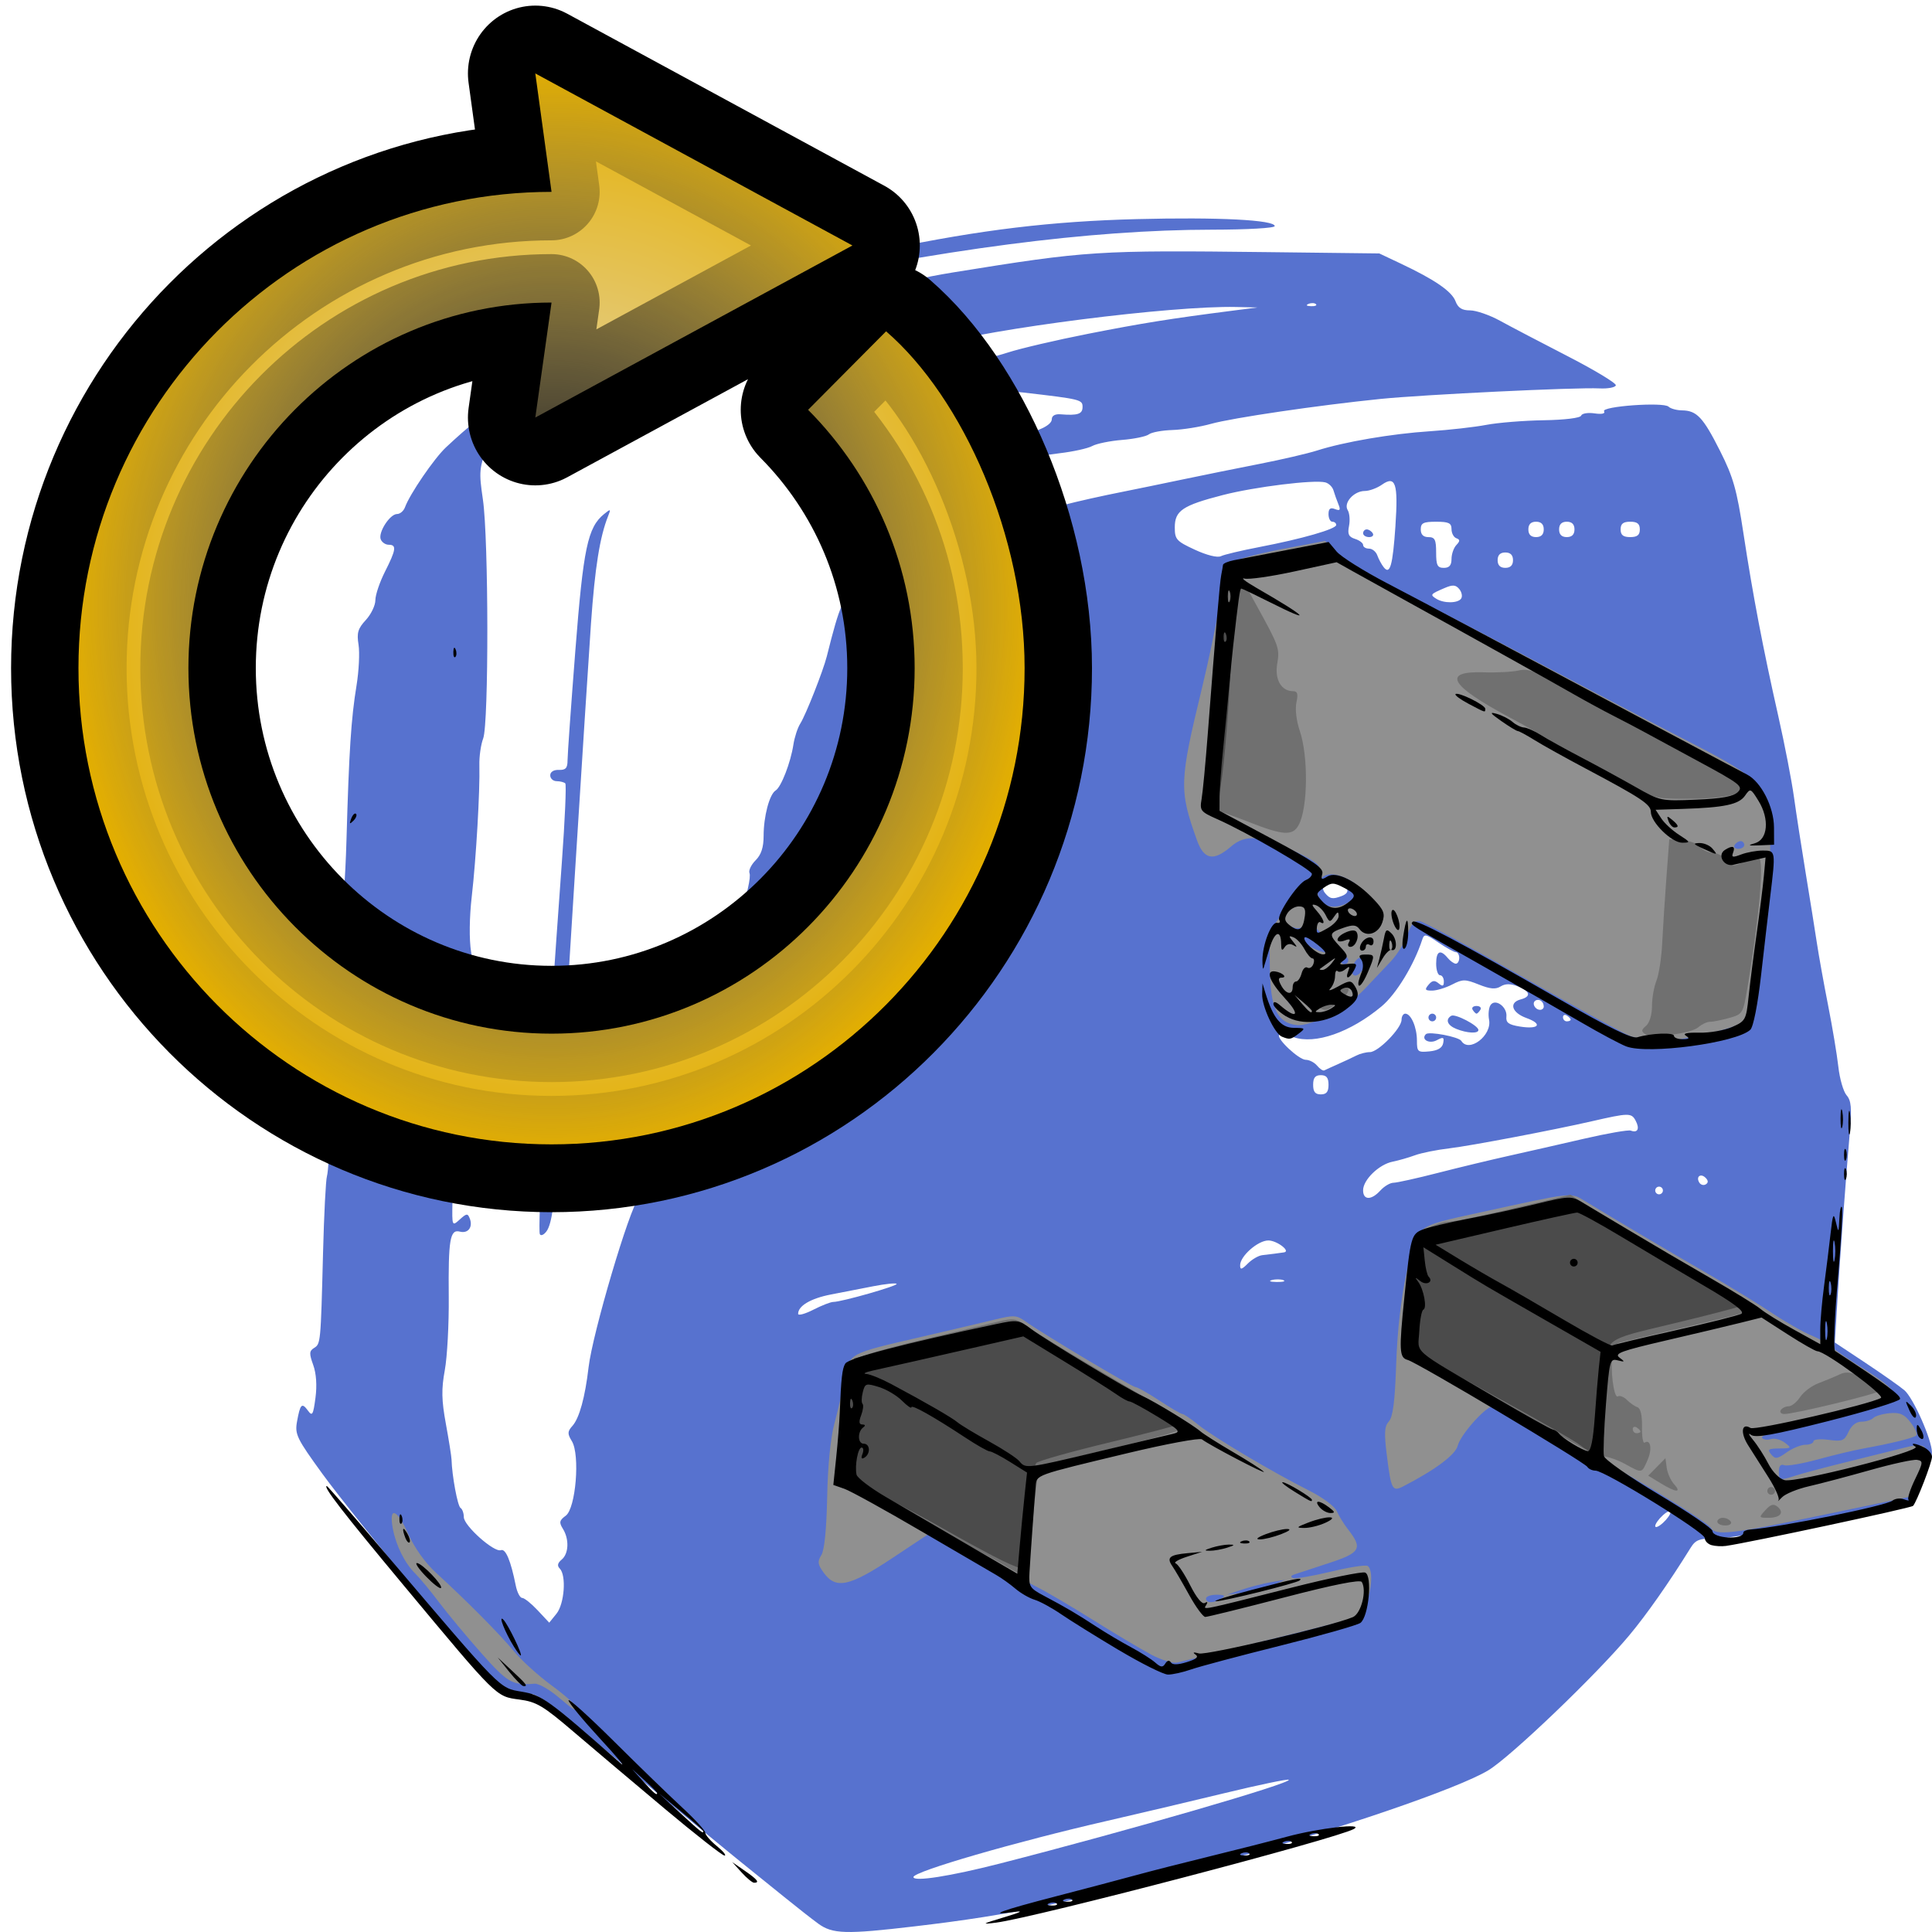 <?xml version="1.0" encoding="UTF-8" standalone="no"?>
<!-- Created with Inkscape (http://www.inkscape.org/) -->

<svg
   xmlns:dc="http://purl.org/dc/elements/1.1/"
   xmlns:cc="http://creativecommons.org/ns#"
   xmlns:rdf="http://www.w3.org/1999/02/22-rdf-syntax-ns#"
   xmlns:svg="http://www.w3.org/2000/svg"
   xmlns="http://www.w3.org/2000/svg"
   xmlns:xlink="http://www.w3.org/1999/xlink"
   xmlns:sodipodi="http://sodipodi.sourceforge.net/DTD/sodipodi-0.dtd"
   xmlns:inkscape="http://www.inkscape.org/namespaces/inkscape"
   version="1.0"
   width="100"
   height="100"
   id="svg2"
   inkscape:version="0.91 r13725"
   sodipodi:docname="aten_reloadplugins.svg">
  <sodipodi:namedview
     pagecolor="#ffffff"
     bordercolor="#666666"
     borderopacity="1"
     objecttolerance="10"
     gridtolerance="10"
     guidetolerance="10"
     inkscape:pageopacity="0"
     inkscape:pageshadow="2"
     inkscape:window-width="1600"
     inkscape:window-height="836"
     id="namedview15"
     showgrid="false"
     inkscape:zoom="2.36"
     inkscape:cx="-58.178015"
     inkscape:cy="42.604172"
     inkscape:window-x="0"
     inkscape:window-y="27"
     inkscape:window-maximized="1"
     inkscape:current-layer="svg2" />
  <defs
     id="defs4">
    <linearGradient
       id="linearGradient3197">
      <stop
         id="stop3199"
         style="stop-color:#e4e1e1;stop-opacity:1"
         offset="0" />
      <stop
         id="stop3201"
         style="stop-color:#e4af00;stop-opacity:1"
         offset="1" />
    </linearGradient>
    <linearGradient
       id="linearGradient3189">
      <stop
         id="stop3191"
         style="stop-color:#000000;stop-opacity:1"
         offset="0" />
      <stop
         id="stop3193"
         style="stop-color:#000000;stop-opacity:0"
         offset="1" />
    </linearGradient>
    <radialGradient
       cx="50.059"
       cy="48.854"
       r="42.138"
       fx="50.059"
       fy="48.854"
       id="radialGradient3195"
       xlink:href="#linearGradient3189"
       gradientUnits="userSpaceOnUse"
       gradientTransform="matrix(1.003,0,0,1.124,-0.823,-4.938)" />
    <radialGradient
       cx="50.059"
       cy="48.854"
       r="42.138"
       fx="50.059"
       fy="48.854"
       id="radialGradient3203"
       xlink:href="#linearGradient3197"
       gradientUnits="userSpaceOnUse"
       gradientTransform="matrix(1.003,0,0,1.124,-0.823,-4.938)" />
  </defs>
  <g
     id="g4727"
     transform="translate(-0.003,2.3936499e-6)">
    <path
       style="fill:#5772cf;fill-opacity:1"
       d="m 42.353,99.566 c -0.336,-0.246 -1.088,-0.835 -1.671,-1.308 -0.582,-0.473 -1.582,-1.279 -2.22,-1.79 -1.245,-0.997 -7.617,-6.282 -9.455,-7.843 -0.612,-0.52 -1.294,-0.945 -1.515,-0.946 -1.414,-0.004 -1.707,-0.261 -5.586,-4.896 -2.072,-2.476 -4.418,-5.398 -5.213,-6.494 -1.332,-1.836 -1.436,-2.049 -1.316,-2.711 0.165,-0.913 0.249,-0.997 0.564,-0.566 0.225,0.308 0.273,0.227 0.39,-0.659 0.085,-0.642 0.043,-1.262 -0.117,-1.704 -0.212,-0.587 -0.206,-0.723 0.041,-0.876 0.345,-0.213 0.348,-0.242 0.468,-4.916 0.051,-1.994 0.143,-3.785 0.203,-3.979 0.06,-0.194 0.154,-1.499 0.209,-2.901 0.055,-1.402 0.154,-2.636 0.22,-2.743 0.066,-0.107 0.112,-1.188 0.103,-2.403 -0.01,-1.316 0.069,-2.314 0.197,-2.468 0.215,-0.259 0.144,-1.856 -0.101,-2.252 -0.072,-0.116 -0.038,-0.382 0.074,-0.591 0.112,-0.209 0.251,-2.024 0.308,-4.033 0.132,-4.634 0.241,-6.297 0.52,-8.002 0.123,-0.751 0.17,-1.701 0.105,-2.112 -0.099,-0.617 -0.033,-0.839 0.376,-1.281 0.272,-0.294 0.495,-0.757 0.495,-1.028 0,-0.272 0.224,-0.935 0.497,-1.475 0.577,-1.139 0.612,-1.393 0.193,-1.393 -0.168,0 -0.353,-0.127 -0.413,-0.282 -0.138,-0.36 0.475,-1.309 0.846,-1.309 0.155,0 0.339,-0.157 0.409,-0.348 0.251,-0.688 1.514,-2.535 2.124,-3.104 2.484,-2.322 3.007,-2.358 2.177,-0.152 -0.465,1.235 -0.48,1.4 -0.267,2.857 0.298,2.035 0.308,11.593 0.014,12.364 -0.121,0.317 -0.21,0.943 -0.197,1.393 0.036,1.298 -0.169,4.834 -0.394,6.785 -0.124,1.081 -0.138,2.218 -0.035,2.869 0.124,0.783 0.098,1.253 -0.095,1.714 -0.151,0.362 -0.313,1.782 -0.375,3.298 -0.06,1.464 -0.162,3.261 -0.226,3.992 -0.106,1.202 -0.077,1.354 0.3,1.59 0.229,0.143 0.417,0.432 0.417,0.641 0,0.362 -0.019,0.364 -0.38,0.037 -0.361,-0.326 -0.385,-0.325 -0.48,0.019 -0.055,0.199 -0.111,0.939 -0.125,1.643 -0.025,1.272 -0.022,1.278 0.376,0.918 0.357,-0.323 0.414,-0.328 0.522,-0.047 0.17,0.444 -0.091,0.785 -0.517,0.674 -0.509,-0.133 -0.6,0.407 -0.573,3.388 0.013,1.397 -0.079,3.098 -0.204,3.781 -0.181,0.988 -0.17,1.555 0.056,2.785 0.156,0.85 0.287,1.679 0.292,1.843 0.024,0.843 0.315,2.412 0.465,2.504 0.094,0.058 0.171,0.272 0.171,0.476 0,0.444 1.572,1.844 1.92,1.711 0.244,-0.094 0.51,0.539 0.767,1.824 0.071,0.356 0.221,0.647 0.332,0.647 0.112,0 0.472,0.289 0.802,0.641 l 0.599,0.641 0.376,-0.464 c 0.412,-0.509 0.519,-1.988 0.169,-2.338 -0.144,-0.144 -0.113,-0.285 0.099,-0.462 0.369,-0.306 0.398,-1.059 0.063,-1.596 -0.205,-0.329 -0.182,-0.435 0.149,-0.677 0.519,-0.379 0.747,-3.148 0.317,-3.856 -0.237,-0.39 -0.233,-0.5 0.031,-0.796 0.355,-0.398 0.653,-1.479 0.833,-3.029 0.204,-1.758 2.118,-8.227 2.589,-8.749 0.15,-0.167 0.334,-0.55 0.41,-0.852 0.075,-0.302 0.209,-0.593 0.296,-0.647 0.087,-0.054 0.274,-0.747 0.415,-1.54 0.166,-0.935 0.487,-1.826 0.913,-2.536 0.361,-0.602 0.657,-1.247 0.658,-1.433 1.99e-4,-0.186 0.083,-0.544 0.183,-0.796 0.402,-1.004 0.474,-1.266 0.435,-1.583 -0.022,-0.182 0.054,-0.388 0.168,-0.459 0.115,-0.071 0.209,-0.414 0.209,-0.764 3.98e-4,-0.349 0.301,-1.232 0.669,-1.961 0.368,-0.73 0.736,-1.535 0.819,-1.79 0.446,-1.374 0.648,-2.258 0.564,-2.476 -0.052,-0.135 0.092,-0.431 0.319,-0.658 0.289,-0.289 0.413,-0.668 0.413,-1.26 0,-1.013 0.302,-2.154 0.622,-2.352 0.287,-0.177 0.777,-1.443 0.919,-2.371 0.058,-0.383 0.219,-0.875 0.358,-1.094 0.287,-0.453 1.185,-2.733 1.373,-3.482 0.684,-2.733 0.85,-3.093 1.68,-3.642 0.968,-0.641 2.73,-1.53 3.032,-1.53 0.131,0 0.898,-0.313 1.705,-0.696 0.807,-0.383 1.575,-0.7 1.708,-0.705 0.133,-0.005 0.868,-0.236 1.634,-0.514 1.314,-0.477 3.186,-0.956 5.67,-1.45 0.602,-0.12 1.945,-0.396 2.984,-0.614 1.039,-0.218 2.83,-0.58 3.979,-0.805 1.149,-0.225 2.492,-0.537 2.984,-0.694 1.409,-0.449 3.858,-0.867 5.84,-0.997 1.001,-0.066 2.311,-0.214 2.913,-0.329 0.602,-0.115 1.938,-0.223 2.969,-0.24 1.098,-0.018 1.904,-0.117 1.944,-0.239 0.038,-0.114 0.348,-0.167 0.689,-0.117 0.381,0.056 0.573,0.015 0.498,-0.107 -0.16,-0.259 3.081,-0.492 3.338,-0.24 0.104,0.102 0.417,0.188 0.696,0.192 0.765,0.009 1.092,0.358 1.971,2.101 0.682,1.352 0.865,1.997 1.21,4.268 0.489,3.211 1.012,5.953 1.807,9.471 0.325,1.44 0.689,3.32 0.808,4.178 0.119,0.858 0.393,2.634 0.609,3.947 0.216,1.313 0.474,2.924 0.573,3.581 0.099,0.656 0.361,2.118 0.584,3.247 0.223,1.129 0.462,2.562 0.531,3.183 0.069,0.621 0.261,1.285 0.427,1.475 0.24,0.276 0.274,0.656 0.168,1.89 -0.21,2.433 -0.496,6.318 -0.642,8.712 l -0.134,2.195 1.57,1.042 c 0.863,0.573 1.776,1.215 2.029,1.427 C 99.033,72.348 100,74.524 100,75.179 c 0,0.638 -0.946,2.512 -1.323,2.621 -1.658,0.48 -8.765,1.812 -9.693,1.817 -1.028,0.005 -1.206,0.066 -1.478,0.503 -1.125,1.812 -2.272,3.447 -3.182,4.536 -1.712,2.048 -6.12,6.268 -7.284,6.974 -1.556,0.943 -7.803,3.08 -13.743,4.701 -7.908,2.158 -10.792,2.769 -15.937,3.375 -3.578,0.422 -4.265,0.402 -5.007,-0.14 z m 9.406,-3.11 c 6.63,-1.699 15.124,-4.163 14.95,-4.336 -0.049,-0.049 -1.554,0.264 -3.342,0.697 -1.789,0.433 -4.506,1.074 -6.038,1.426 -4.741,1.087 -10.046,2.625 -10.046,2.913 0,0.256 1.912,-0.043 4.476,-0.7 z M 86.472,78.268 c 0,-0.109 -0.179,-0.037 -0.398,0.161 -0.219,0.198 -0.398,0.45 -0.398,0.559 0,0.109 0.179,0.037 0.398,-0.161 0.219,-0.198 0.398,-0.45 0.398,-0.559 z M 43.133,67.388 c 0.431,0 3.375,-0.841 3.279,-0.937 -0.051,-0.051 -0.592,0.005 -1.203,0.124 -0.61,0.119 -1.602,0.312 -2.204,0.429 -1.041,0.203 -1.691,0.587 -1.691,0.999 0,0.104 0.355,0.008 0.788,-0.213 0.433,-0.221 0.897,-0.402 1.031,-0.402 z m 23.301,-1.125 c -0.135,-0.054 -0.403,-0.058 -0.597,-0.007 -0.194,0.05 -0.083,0.095 0.245,0.099 0.328,0.004 0.487,-0.037 0.352,-0.092 z M 65.336,64.967 c 0.191,-0.019 0.482,-0.054 0.647,-0.078 0.164,-0.024 0.377,-0.054 0.472,-0.065 0.386,-0.047 -0.356,-0.618 -0.804,-0.618 -0.538,0 -1.459,0.81 -1.459,1.284 0,0.247 0.078,0.229 0.398,-0.09 0.219,-0.219 0.555,-0.413 0.746,-0.432 z m 6.117,-3.348 c 0.198,-0.219 0.503,-0.399 0.677,-0.4 0.175,-9.95e-4 1.213,-0.231 2.307,-0.512 1.094,-0.281 2.75,-0.679 3.68,-0.886 0.93,-0.207 2.676,-0.604 3.879,-0.882 1.204,-0.278 2.291,-0.467 2.417,-0.419 0.36,0.137 0.472,-0.1 0.247,-0.521 -0.216,-0.403 -0.356,-0.4 -2.267,0.038 -1.994,0.457 -6.28,1.272 -7.361,1.399 -0.656,0.077 -1.462,0.239 -1.79,0.36 -0.328,0.121 -0.851,0.271 -1.161,0.333 -0.702,0.141 -1.525,0.939 -1.525,1.481 0,0.518 0.43,0.523 0.895,0.009 z m 14.622,0 c 0,-0.109 -0.09,-0.199 -0.199,-0.199 -0.109,0 -0.199,0.09 -0.199,0.199 0,0.109 0.09,0.199 0.199,0.199 0.109,0 0.199,-0.09 0.199,-0.199 z m 2.209,-0.656 c -0.255,-0.255 -0.514,-0.058 -0.325,0.248 0.073,0.118 0.224,0.159 0.336,0.09 0.136,-0.084 0.132,-0.195 -0.01,-0.338 z M 68.767,56.148 c 0,-0.365 -0.106,-0.497 -0.398,-0.497 -0.292,0 -0.398,0.133 -0.398,0.497 0,0.365 0.106,0.497 0.398,0.497 0.292,0 0.398,-0.133 0.398,-0.497 z M 69.265,55.076 c 0.328,-0.145 0.752,-0.344 0.942,-0.441 0.19,-0.098 0.506,-0.178 0.702,-0.178 0.432,0 1.638,-1.233 1.638,-1.674 0,-0.174 0.086,-0.316 0.192,-0.316 0.298,0 0.604,0.705 0.604,1.392 0,0.582 0.042,0.618 0.645,0.56 0.437,-0.042 0.667,-0.18 0.714,-0.427 0.059,-0.31 0.008,-0.332 -0.334,-0.149 -0.387,0.207 -0.833,-0.043 -0.561,-0.315 0.157,-0.157 1.704,0.137 1.834,0.349 0.392,0.635 1.592,-0.277 1.436,-1.092 -0.052,-0.27 -0.02,-0.609 0.069,-0.753 0.237,-0.379 0.883,0.079 0.828,0.587 -0.034,0.312 0.11,0.419 0.692,0.514 0.987,0.16 1.213,-0.127 0.346,-0.44 -0.763,-0.276 -0.925,-0.8 -0.298,-0.964 0.558,-0.146 0.495,-0.428 -0.149,-0.675 -0.386,-0.147 -0.649,-0.146 -0.892,0.005 -0.256,0.159 -0.546,0.133 -1.126,-0.099 -0.71,-0.284 -0.836,-0.284 -1.386,3.98e-4 -0.333,0.172 -0.799,0.313 -1.037,0.313 -0.363,0 -0.392,-0.048 -0.182,-0.301 0.19,-0.229 0.315,-0.247 0.522,-0.075 0.211,0.175 0.272,0.153 0.272,-0.097 0,-0.178 -0.09,-0.323 -0.199,-0.323 -0.109,0 -0.199,-0.269 -0.199,-0.597 0,-0.654 0.213,-0.761 0.597,-0.298 0.136,0.164 0.326,0.298 0.422,0.298 0.096,0 0.175,-0.134 0.175,-0.298 0,-0.164 -0.077,-0.298 -0.171,-0.298 -0.094,0 -0.5,-0.223 -0.902,-0.496 -0.663,-0.45 -0.741,-0.464 -0.843,-0.149 -0.422,1.302 -1.347,2.819 -2.104,3.451 -1.615,1.347 -3.437,1.983 -4.559,1.592 -0.35,-0.122 -0.682,-0.176 -0.738,-0.119 -0.173,0.173 1.016,1.292 1.373,1.292 0.185,0 0.45,0.137 0.589,0.305 0.139,0.168 0.307,0.277 0.372,0.242 0.066,-0.035 0.388,-0.181 0.716,-0.326 z m 6.117,-1.819 c -0.464,-0.186 -0.581,-0.485 -0.266,-0.679 0.203,-0.126 1.407,0.503 1.409,0.735 0.002,0.197 -0.584,0.169 -1.143,-0.056 z m -1.442,-0.591 c 0,-0.109 0.09,-0.199 0.199,-0.199 0.109,0 0.199,0.09 0.199,0.199 0,0.109 -0.09,0.199 -0.199,0.199 -0.109,0 -0.199,-0.09 -0.199,-0.199 z m 2.288,-0.398 c -0.068,-0.109 0.022,-0.199 0.199,-0.199 0.177,0 0.267,0.09 0.199,0.199 -0.068,0.109 -0.157,0.199 -0.199,0.199 -0.042,0 -0.131,-0.09 -0.199,-0.199 z m 5.073,0.509 c 0,-0.048 -0.09,-0.143 -0.199,-0.211 -0.109,-0.068 -0.199,-0.028 -0.199,0.088 0,0.116 0.09,0.211 0.199,0.211 0.109,0 0.199,-0.039 0.199,-0.088 z m -37.042,-0.549 c 0.405,-0.405 0.265,-0.533 -0.337,-0.305 -0.475,0.179 -0.636,0.157 -0.922,-0.13 -0.44,-0.44 -0.892,-0.107 -0.499,0.367 0.302,0.364 1.419,0.407 1.758,0.068 z m 35.649,-0.126 c 0,-0.259 -0.236,-0.431 -0.429,-0.312 -0.206,0.127 -0.028,0.478 0.242,0.478 0.103,0 0.187,-0.075 0.187,-0.166 z M 47.94,50.71 c 0.185,-0.42 0.337,-0.953 0.337,-1.186 0,-0.232 0.233,-0.639 0.518,-0.903 0.35,-0.325 0.444,-0.527 0.289,-0.622 -0.347,-0.215 -0.807,0.034 -0.807,0.437 0,0.307 -0.39,1.481 -0.892,2.689 -0.297,0.713 0.232,0.318 0.556,-0.415 z m -3.334,-0.51 c 0.203,-1.081 0.063,-1.405 -0.635,-1.473 -0.482,-0.047 -0.718,0.062 -1.048,0.482 -0.585,0.744 -0.216,1.128 0.467,0.486 0.504,-0.474 1.107,-0.447 1.107,0.049 0,0.15 -0.229,0.377 -0.509,0.504 -0.555,0.253 -0.488,0.628 0.113,0.628 0.271,0 0.413,-0.19 0.504,-0.676 z m -3.29,0.075 c 0.414,-0.773 -0.301,-1.115 -0.768,-0.367 -0.221,0.354 -0.221,0.453 0.002,0.594 0.4,0.253 0.53,0.215 0.767,-0.227 z m 10.342,-2.582 c 0,-0.109 -0.039,-0.199 -0.088,-0.199 -0.048,0 -0.143,0.09 -0.211,0.199 -0.068,0.109 -0.028,0.199 0.088,0.199 0.116,0 0.211,-0.09 0.211,-0.199 z m 17.788,-1.314 c 0.43,-0.165 0.395,-0.419 -0.096,-0.682 -0.541,-0.29 -1.112,0.108 -0.761,0.531 0.251,0.303 0.396,0.328 0.857,0.151 z M 54.444,37.25 55.14,36.981 54.419,36.966 c -0.415,-0.009 -0.827,0.112 -0.969,0.283 -0.316,0.381 0.006,0.381 0.995,0 z m 1.94,-3.2 c -0.19,-0.19 -0.57,0.117 -0.428,0.346 0.084,0.136 0.195,0.132 0.338,-0.01 0.117,-0.117 0.158,-0.268 0.09,-0.336 z m 19.252,-3.076 c 0.071,-0.114 0.024,-0.333 -0.103,-0.486 -0.184,-0.222 -0.34,-0.232 -0.763,-0.05 -0.736,0.316 -0.758,0.344 -0.427,0.553 0.394,0.249 1.134,0.24 1.293,-0.016 z M 72.231,27.203 c 0.148,-2.183 0.006,-2.611 -0.701,-2.115 -0.255,0.179 -0.654,0.325 -0.886,0.325 -0.564,0 -1.115,0.617 -0.885,0.99 0.097,0.156 0.128,0.526 0.069,0.821 -0.085,0.423 -0.019,0.564 0.311,0.669 0.23,0.073 0.419,0.216 0.419,0.318 0,0.102 0.137,0.186 0.305,0.186 0.168,0 0.36,0.157 0.429,0.348 0.068,0.191 0.215,0.466 0.327,0.609 0.331,0.426 0.471,-0.067 0.613,-2.151 z m -1.673,0.398 c 0,-0.109 0.084,-0.199 0.187,-0.199 0.103,0 0.243,0.09 0.31,0.199 0.068,0.109 -0.017,0.199 -0.187,0.199 -0.171,0 -0.31,-0.09 -0.31,-0.199 z m 4.575,1.333 c 0,-0.252 0.112,-0.576 0.249,-0.721 0.199,-0.211 0.199,-0.282 0,-0.355 -0.137,-0.05 -0.249,-0.263 -0.249,-0.472 0,-0.312 -0.144,-0.381 -0.796,-0.381 -0.663,0 -0.796,0.066 -0.796,0.398 0,0.265 0.133,0.398 0.398,0.398 0.332,0 0.398,0.133 0.398,0.796 0,0.663 0.066,0.796 0.398,0.796 0.283,0 0.398,-0.133 0.398,-0.458 z m 3.183,0.06 c 0,-0.265 -0.133,-0.398 -0.398,-0.398 -0.265,0 -0.398,0.133 -0.398,0.398 0,0.265 0.133,0.398 0.398,0.398 0.265,0 0.398,-0.133 0.398,-0.398 z M 65.186,28.315 c 2.2,-0.421 3.979,-0.933 3.979,-1.143 0,-0.092 -0.09,-0.167 -0.199,-0.167 -0.109,0 -0.199,-0.176 -0.199,-0.392 0,-0.284 0.091,-0.357 0.333,-0.264 0.267,0.102 0.302,0.052 0.176,-0.255 -0.086,-0.21 -0.199,-0.531 -0.252,-0.712 -0.052,-0.181 -0.244,-0.368 -0.425,-0.414 -0.581,-0.149 -3.658,0.232 -5.302,0.656 -2.086,0.538 -2.487,0.808 -2.487,1.671 0,0.625 0.083,0.717 1.044,1.161 0.617,0.285 1.166,0.421 1.343,0.333 0.164,-0.082 1.059,-0.295 1.989,-0.473 z m 14.721,-0.913 c 0,-0.265 -0.133,-0.398 -0.398,-0.398 -0.265,0 -0.398,0.133 -0.398,0.398 0,0.265 0.133,0.398 0.398,0.398 0.265,0 0.398,-0.133 0.398,-0.398 z m 1.591,0 c 0,-0.265 -0.133,-0.398 -0.398,-0.398 -0.265,0 -0.398,0.133 -0.398,0.398 0,0.265 0.133,0.398 0.398,0.398 0.265,0 0.398,-0.133 0.398,-0.398 z m 3.382,0 c 0,-0.292 -0.133,-0.398 -0.497,-0.398 -0.365,0 -0.497,0.106 -0.497,0.398 0,0.292 0.133,0.398 0.497,0.398 0.365,0 0.497,-0.106 0.497,-0.398 z M 27.948,63.887 c -0.137,-0.25 0.333,-8.222 1.137,-19.263 0.159,-2.18 0.239,-4.014 0.177,-4.076 -0.061,-0.061 -0.262,-0.112 -0.445,-0.114 -0.184,-0.001 -0.334,-0.137 -0.334,-0.301 0,-0.182 0.175,-0.292 0.448,-0.283 0.352,0.012 0.448,-0.093 0.448,-0.497 1.99e-4,-0.282 0.182,-2.833 0.403,-5.669 0.416,-5.332 0.639,-6.388 1.491,-7.079 0.339,-0.275 0.355,-0.267 0.209,0.099 -0.432,1.079 -0.686,2.669 -0.89,5.57 -0.216,3.081 -1.49,23.321 -1.71,27.155 -0.16,2.797 -0.315,3.923 -0.589,4.299 -0.135,0.185 -0.291,0.256 -0.345,0.157 z m -4.14,-2.256 c 0,-0.103 0.09,-0.243 0.199,-0.31 0.109,-0.068 0.199,0.017 0.199,0.187 0,0.171 -0.09,0.31 -0.199,0.31 -0.109,0 -0.199,-0.084 -0.199,-0.187 z M 45.352,25.31 c 0.306,-0.174 1.067,-0.481 1.691,-0.682 0.624,-0.201 2.03,-0.72 3.124,-1.154 1.094,-0.434 2.258,-0.849 2.586,-0.923 1.055,-0.237 1.691,-0.559 1.691,-0.855 0,-0.177 0.173,-0.275 0.448,-0.252 0.892,0.072 1.144,-0.011 1.144,-0.378 0,-0.382 -0.093,-0.405 -3.083,-0.751 -0.547,-0.063 -1.369,-0.105 -1.827,-0.093 -0.766,0.02 -0.837,-0.021 -0.895,-0.524 -0.068,-0.59 -0.759,-0.923 -0.759,-0.365 0,0.172 -0.09,0.313 -0.199,0.313 -0.109,0 -0.199,-0.174 -0.199,-0.386 0,-0.311 0.183,-0.409 0.945,-0.504 0.52,-0.065 1.482,-0.293 2.139,-0.506 0.656,-0.213 2.536,-0.652 4.178,-0.975 2.785,-0.548 4.238,-0.781 7.46,-1.194 l 1.293,-0.166 -1.104,-0.025 c -3.343,-0.074 -12.671,1.112 -15.727,2 -0.527,0.153 -0.836,0.145 -1.165,-0.031 -0.324,-0.173 -0.508,-0.18 -0.665,-0.022 -0.296,0.296 -0.726,0.271 -1.402,-0.081 -0.65,-0.339 -0.924,-0.245 -0.924,0.317 0,0.485 -0.572,0.737 -0.818,0.359 -0.099,-0.153 -0.134,-0.501 -0.077,-0.775 l 0.104,-0.497 -0.458,0.547 c -0.457,0.546 -0.94,0.725 -0.94,0.348 0,-0.261 -0.919,-0.254 -1.792,0.015 -0.382,0.118 -1.222,0.204 -1.865,0.192 -0.966,-0.018 -1.22,0.049 -1.454,0.383 -0.209,0.299 -0.502,0.404 -1.118,0.402 -0.757,-0.003 -1.557,-0.27 -1.326,-0.443 0.595,-0.444 2.28,-0.933 2.58,-0.748 0.145,0.09 0.534,-0.011 0.917,-0.237 0.366,-0.216 1.182,-0.557 1.814,-0.758 1.328,-0.422 3.424,-1.2 4.431,-1.644 0.383,-0.169 1.144,-0.368 1.691,-0.441 0.547,-0.074 1.263,-0.207 1.591,-0.296 0.328,-0.089 1.223,-0.262 1.989,-0.386 6.927,-1.118 7.399,-1.148 16.284,-1.044 l 5.74,0.068 1.123,0.531 c 1.757,0.831 2.629,1.431 2.823,1.944 0.131,0.346 0.333,0.472 0.752,0.472 0.315,0 1.011,0.241 1.547,0.535 0.536,0.294 2.116,1.122 3.512,1.84 1.396,0.718 2.515,1.395 2.487,1.504 -0.028,0.109 -0.409,0.181 -0.847,0.159 -1.219,-0.061 -9.1,0.319 -11.339,0.546 -3.225,0.327 -7.681,0.983 -8.775,1.291 -0.559,0.157 -1.454,0.3 -1.989,0.317 -0.535,0.017 -1.085,0.118 -1.221,0.226 -0.136,0.107 -0.76,0.237 -1.387,0.287 -0.626,0.051 -1.32,0.193 -1.542,0.315 -0.222,0.123 -0.986,0.292 -1.697,0.375 -0.711,0.083 -1.964,0.292 -2.785,0.465 -0.821,0.172 -1.975,0.402 -2.565,0.511 -0.59,0.109 -1.575,0.381 -2.188,0.606 -0.613,0.224 -1.429,0.448 -1.812,0.497 l -0.696,0.09 0.556,-0.317 z m -3.043,-7.854 c 0,-0.109 -0.039,-0.199 -0.088,-0.199 -0.048,0 -0.143,0.09 -0.211,0.199 -0.068,0.109 -0.028,0.199 0.088,0.199 0.116,0 0.211,-0.09 0.211,-0.199 z m 25.808,-1.712 c -0.066,-0.066 -0.238,-0.073 -0.381,-0.016 -0.159,0.064 -0.112,0.111 0.12,0.12 0.21,0.009 0.327,-0.038 0.261,-0.104 z M 37.387,15.149 c 0.213,-0.213 5.757,-1.67 8.602,-2.261 4.793,-0.996 8.437,-1.434 12.853,-1.547 4.213,-0.107 7.14,0.041 7.14,0.362 0,0.102 -1.414,0.183 -3.233,0.185 -6.338,0.006 -13.96,1.001 -23.524,3.071 -1.494,0.323 -2.026,0.378 -1.838,0.19 z"
       id="path4155"
       inkscape:connector-curvature="0" />
    <g
       transform="matrix(0.199,0,0,0.199,-11.233,-20.67)"
       id="g4164">
      <path
         inkscape:connector-curvature="0"
         id="path4153"
         d="m 201.487,545.123 c -2.286,-1.917 -4.986,-3.412 -6,-3.322 -5.72,0.507 -7.032,-0.251 -13.895,-8.02 -3.822,-4.326 -8.749,-10.254 -10.949,-13.173 -2.2,-2.919 -4.948,-6.242 -6.107,-7.384 -2.773,-2.734 -5.062,-7.293 -5.898,-11.747 -1.11,-5.919 1.051,-5.23 3.966,1.265 1.683,3.75 4.459,7.644 7.293,10.23 7.828,7.142 16.608,15.992 20.252,20.413 1.921,2.331 6.305,6.304 9.743,8.83 3.438,2.526 6.25,5.006 6.25,5.512 0,1.292 -0.031,1.275 -4.656,-2.604 z m 154.345,-10.918 c -2.646,-1.411 -9.396,-5.434 -15,-8.939 -5.604,-3.505 -11.989,-7.269 -14.189,-8.365 -2.2,-1.096 -7.598,-4.081 -11.995,-6.634 -4.397,-2.553 -9.826,-5.341 -12.064,-6.196 l -4.07,-1.554 -9.888,6.565 c -11.225,7.453 -14.734,8.217 -17.887,3.893 -1.597,-2.19 -1.701,-2.933 -0.646,-4.622 0.802,-1.284 1.35,-6.753 1.516,-15.109 0.161,-8.157 0.87,-15.36 1.88,-19.097 0.892,-3.3 2.101,-8.542 2.687,-11.649 1.271,-6.736 0.802,-6.48 19.966,-10.918 7.425,-1.72 15.975,-3.734 19,-4.477 4.992,-1.226 5.731,-1.185 8,0.439 4.536,3.247 27.756,17.106 28.66,17.106 0.487,0 3.277,1.575 6.2,3.5 2.923,1.925 5.623,3.5 5.999,3.5 0.377,0 2.25,1.272 4.163,2.827 3.927,3.192 19.305,12.322 28.765,17.079 3.541,1.78 6.704,4.13 7.241,5.378 0.525,1.219 1.832,3.342 2.906,4.717 3.889,4.981 3.269,6.082 -4.934,8.765 -4.125,1.349 -8.175,2.681 -9,2.96 -0.958,0.324 -1.083,0.665 -0.347,0.942 0.634,0.239 5.038,-0.505 9.787,-1.653 4.749,-1.148 9.067,-1.819 9.597,-1.492 1.399,0.864 1.18,6.023 -0.417,9.846 -1.108,2.651 -2.245,3.535 -5.75,4.471 -4.02,1.073 -38.767,9.739 -43.369,10.816 -1.1,0.258 -4.165,-0.687 -6.811,-2.098 z m 18.311,-14.558 c 1.169,-0.755 0.893,-0.973 -1.25,-0.985 -1.512,-0.008 -2.75,0.435 -2.75,0.985 0,1.264 2.043,1.264 4,0 z m 13.309,-3.451 3.191,-1.409 -3.5,0.586 c -1.925,0.322 -5.3,1.184 -7.5,1.916 l -4,1.33 4.309,-0.507 c 2.37,-0.279 5.745,-1.141 7.5,-1.916 z M 501.443,501.247 c -0.973,-1.705 -27.267,-17.596 -29.116,-17.598 -0.724,-6.9e-4 -2.749,-1.078 -4.5,-2.394 -3.915,-2.942 -21.12,-11.607 -23.047,-11.607 -1.873,0 -8.435,7.348 -9.167,10.266 -0.587,2.34 -5.898,6.296 -14.173,10.558 -2.826,1.456 -3.139,0.868 -4.252,-8.001 -0.743,-5.92 -0.643,-7.608 0.527,-8.902 1.053,-1.163 1.569,-5.234 1.901,-15.009 0.296,-8.684 1.262,-17.102 2.742,-23.878 2.694,-12.338 1.909,-11.695 18.785,-15.393 24.611,-5.394 23.833,-5.306 27.423,-3.112 7.675,4.69 22.83,13.657 32.077,18.98 5.5,3.166 12.925,7.706 16.5,10.09 3.575,2.383 8.253,5.057 10.396,5.941 2.143,0.884 4.506,2.218 5.251,2.963 0.745,0.745 4.751,3.472 8.902,6.059 4.885,3.045 7.441,5.251 7.248,6.256 -0.199,1.034 -3.139,2.288 -8.798,3.754 -4.674,1.211 -12.425,3.213 -17.224,4.45 -4.799,1.237 -8.474,2.656 -8.166,3.154 0.308,0.498 1.333,0.66 2.278,0.36 0.945,-0.3 2.595,0.117 3.666,0.928 1.84,1.392 1.762,1.475 -1.425,1.505 -2.871,0.027 -3.189,0.253 -2.138,1.52 1.083,1.305 1.579,1.243 4.027,-0.5 1.536,-1.093 3.735,-1.988 4.888,-1.988 1.153,0 2.096,-0.407 2.096,-0.905 0,-0.498 1.784,-0.666 3.964,-0.373 3.549,0.476 4.089,0.257 5.161,-2.095 0.749,-1.644 1.997,-2.627 3.336,-2.627 1.177,0 2.573,-0.434 3.104,-0.964 0.53,-0.53 2.469,-1.093 4.307,-1.25 2.656,-0.227 3.77,0.276 5.419,2.448 1.142,1.504 1.803,3.006 1.471,3.339 -0.647,0.647 -6.427,2.076 -13.761,3.403 -2.475,0.448 -7.82,1.725 -11.878,2.839 -4.058,1.113 -7.996,1.788 -8.75,1.498 -0.895,-0.343 -1.372,0.206 -1.372,1.581 0,2.411 0.244,2.472 4.429,1.102 1.689,-0.553 7.796,-2.172 13.571,-3.597 5.775,-1.426 12.424,-3.077 14.776,-3.669 6.082,-1.532 6.745,-0.352 3.835,6.83 l -2.407,5.941 -22.352,4.674 c -24.307,5.082 -28.339,5.55 -29.552,3.426 z M 480.643,373.412 c -1.65,-0.593 -14.25,-7.503 -28,-15.356 -13.75,-7.853 -25.846,-14.419 -26.88,-14.593 -1.397,-0.234 -2.223,0.663 -3.217,3.49 -0.735,2.093 -2.697,5.243 -4.36,7 -1.663,1.757 -4.748,5.013 -6.855,7.236 -4.702,4.958 -13.815,9.747 -17.678,9.291 -5.032,-0.594 -6.791,-4.418 -6.907,-15.018 l -0.103,-9.314 4.886,-6.833 c 2.687,-3.758 5.465,-7.056 6.173,-7.327 0.708,-0.272 1.543,-1.16 1.855,-1.974 0.408,-1.064 -1.257,-2.334 -5.925,-4.518 -9.283,-4.344 -13.237,-4.679 -16.988,-1.441 -4.531,3.912 -7.03,3.445 -8.856,-1.657 -4.681,-13.079 -4.61,-15.167 1.353,-39.75 1.534,-6.325 3.556,-15.899 4.493,-21.276 0.937,-5.377 2.297,-10.369 3.021,-11.093 0.725,-0.725 6.521,-2.311 12.88,-3.525 l 11.562,-2.208 3.273,3.178 c 1.8,1.748 10.473,6.858 19.273,11.356 8.8,4.498 25.675,13.301 37.5,19.561 11.825,6.261 27.8,14.624 35.5,18.584 17.939,9.228 19.9,11.384 20.238,22.263 0.468,15.025 -3.308,47.183 -5.829,49.647 -2.003,1.957 -16.837,5.528 -22.576,5.434 -2.658,-0.043 -6.183,-0.564 -7.833,-1.157 z m -87,-8.764 c -0.34,-0.55 -1.068,-1 -1.618,-1 -0.55,0 -0.722,0.45 -0.382,1 0.34,0.55 1.068,1 1.618,1 0.55,0 0.722,-0.45 0.382,-1 z m 17.468,-8.939 c 0.733,-1.37 0.711,-2.142 -0.077,-2.628 -1.176,-0.727 -2.85,1.205 -2.876,3.317 -0.023,1.911 1.787,1.488 2.952,-0.689 z m -3.968,-2.061 c 0,-0.55 -0.45,-1 -1,-1 -0.55,0 -1,0.45 -1,1 0,0.55 0.45,1 1,1 0.55,0 1,-0.45 1,-1 z m -4,-2.553 c 0,-0.304 -1.213,-2.073 -2.695,-3.931 -2.18,-2.732 -3.044,-3.191 -4.521,-2.4 -1.004,0.537 -2.266,0.705 -2.805,0.372 -0.539,-0.333 -0.975,-0.016 -0.97,0.704 0.011,1.532 6.693,5.7 9.24,5.765 0.963,0.024 1.75,-0.205 1.75,-0.509 z m 4.777,-13.003 c 3.14,-2.199 2.768,-3.813 -1.328,-5.766 -4.548,-2.169 -7.449,-0.893 -7.449,3.275 0,4.142 4.569,5.439 8.777,2.491 z m 102.223,-14.443 c 0,-0.55 -0.423,-1 -0.941,-1 -0.518,0 -1.219,0.45 -1.559,1 -0.34,0.55 0.084,1 0.941,1 0.857,0 1.559,-0.45 1.559,-1 z"
         style="fill:#909090" />
      <path
         inkscape:connector-curvature="0"
         id="path4151"
         d="m 318.203,511.315 c -1.892,-1.192 -12.467,-6.892 -23.5,-12.667 -22.551,-11.804 -21.559,-10.698 -19.72,-22 0.582,-3.575 1.325,-8.979 1.651,-12.009 0.326,-3.03 0.962,-6.106 1.413,-6.836 0.451,-0.73 8.195,-3.078 17.208,-5.218 9.013,-2.14 18.386,-4.373 20.829,-4.961 3.982,-0.959 4.754,-0.838 7.471,1.17 1.667,1.232 9.343,5.951 17.059,10.486 23.409,13.759 24.529,14.46 24.529,15.358 0,1.033 -5.827,2.744 -24,7.046 -7.425,1.758 -13.816,3.482 -14.203,3.833 -0.387,0.35 -1.251,6.823 -1.92,14.384 -0.756,8.542 -1.626,13.716 -2.297,13.664 -0.594,-0.046 -2.628,-1.058 -4.52,-2.25 z m 184.94,-11.667 c 0,-0.55 0.648,-1 1.441,-1 0.793,0 1.719,0.45 2.059,1 0.34,0.55 -0.309,1 -1.441,1 -1.132,0 -2.059,-0.45 -2.059,-1 z m 12.497,-2.996 c 1.37,-1.514 2.13,-1.728 3.144,-0.887 1.85,1.535 0.749,2.883 -2.355,2.883 -2.531,0 -2.551,-0.05 -0.789,-1.996 z m 0.503,-5.004 c 0,-0.55 0.45,-1 1,-1 0.55,0 1,0.45 1,1 0,0.55 -0.45,1 -1,1 -0.55,0 -1,-0.45 -1,-1 z m -27.737,-1.981 -3.237,-1.974 2.237,-2.273 2.237,-2.273 0.334,2.5 c 0.184,1.375 1.041,3.288 1.905,4.25 2.08,2.316 0.534,2.214 -3.476,-0.231 z m -9.263,-5.019 c -1.925,-1.054 -4.467,-1.935 -5.648,-1.958 -1.181,-0.023 -5.006,-1.777 -8.5,-3.898 -3.494,-2.121 -14.227,-8.017 -23.852,-13.103 -9.625,-5.086 -18.142,-9.859 -18.928,-10.607 -1.217,-1.16 -1.242,-2.803 -0.166,-11.147 2.13,-16.528 2.898,-19.134 6.131,-20.806 1.575,-0.814 3.75,-1.481 4.834,-1.481 1.818,0 10.414,-1.854 25.774,-5.559 l 6.146,-1.482 7.354,4.831 c 4.045,2.657 10.504,6.566 14.354,8.686 6.502,3.581 18.807,10.777 24.404,14.271 3.266,2.039 2.624,2.302 -16.404,6.711 -8.8,2.039 -16.503,3.858 -17.118,4.042 -0.615,0.185 -1.344,1.521 -1.621,2.97 -0.698,3.649 0.302,11.609 1.374,10.946 0.484,-0.299 1.543,0.12 2.354,0.931 0.811,0.811 2.045,1.665 2.742,1.897 0.8,0.267 1.233,2.131 1.173,5.053 -0.052,2.546 0.254,4.414 0.681,4.15 1.584,-0.979 2.019,1.696 0.743,4.576 -1.539,3.477 -1.327,3.441 -5.829,0.977 z m 4,-8.441 c 0,-0.243 -0.45,-0.719 -1,-1.059 -0.55,-0.34 -1,-0.141 -1,0.441 0,0.582 0.45,1.059 1,1.059 0.55,0 1,-0.198 1,-0.441 z m 36.5,-5.559 c 0.34,-0.55 1.256,-1 2.036,-1 0.78,0 2.125,-1.079 2.99,-2.399 0.864,-1.319 3.012,-2.94 4.773,-3.601 1.761,-0.661 4.227,-1.69 5.481,-2.286 1.829,-0.87 3.191,-0.641 6.893,1.158 2.576,1.252 4.219,2.609 3.72,3.074 -0.936,0.873 -22.306,6.054 -24.971,6.054 -0.847,0 -1.262,-0.45 -0.922,-1 z m -35.297,-97.842 c -1.037,-0.667 -0.987,-1.092 0.25,-2.118 0.901,-0.748 1.547,-2.876 1.547,-5.097 0,-2.097 0.521,-5.079 1.157,-6.628 0.636,-1.548 1.312,-5.965 1.502,-9.815 0.19,-3.85 0.681,-11.5 1.093,-17 l 0.748,-10 3.5,0.273 c 1.925,0.15 4,0.938 4.61,1.75 0.611,0.812 2.003,1.477 3.095,1.477 1.092,0 2.756,0.852 3.699,1.894 1.565,1.729 1.969,1.767 4.642,0.433 1.611,-0.803 3.31,-1.225 3.777,-0.936 1.364,0.843 0.077,15.27 -3.019,33.856 -1.094,6.57 -1.218,6.773 -4.714,7.744 -1.975,0.549 -4.23,1 -5.011,1.003 -0.782,0.003 -2.132,0.634 -3,1.401 -1.88,1.662 -12.028,2.95 -13.876,1.762 z m -85.12,-7.086 c -1.108,-0.702 -0.672,-1.352 2,-2.981 5.794,-3.532 8.315,-2.122 3.283,1.836 -2.964,2.331 -3.295,2.403 -5.283,1.145 z m -18.082,-48.103 c -4.125,-1.629 -8.007,-2.964 -8.628,-2.966 -3.015,-0.01 -3.288,-2.62 -1.835,-17.556 2.559,-26.3 4.443,-40.465 5.82,-43.761 1.304,-3.122 1.655,-3.272 12.707,-5.434 7.069,-1.383 11.72,-1.869 12.303,-1.286 1.333,1.333 -2.296,2.603 -13.117,4.586 -5.088,0.932 -9.25,1.909 -9.25,2.17 0,0.261 1.655,3.468 3.679,7.126 6.371,11.52 6.53,11.956 5.841,16.037 -0.689,4.08 1.073,7.114 4.132,7.114 1.147,0 1.354,0.701 0.865,2.929 -0.373,1.698 -0.006,4.806 0.874,7.396 2.252,6.633 2.108,20.009 -0.264,24.44 -1.577,2.946 -4.026,2.798 -13.126,-0.796 z m 96.544,-11.056 c -4.88,-2.798 -9.811,-5.453 -10.958,-5.9 -1.147,-0.447 -3.724,-1.936 -5.726,-3.308 -2.002,-1.372 -7.32,-4.455 -11.82,-6.85 -15.676,-8.346 -17.839,-12.147 -6.695,-11.763 3.385,0.117 7.531,-0.121 9.214,-0.527 2.651,-0.64 5.991,0.77 25,10.552 12.067,6.21 24.634,12.662 27.927,14.338 3.293,1.676 6.133,3.806 6.311,4.732 0.461,2.394 -5.39,3.8 -15.84,3.807 -8.445,0.006 -8.643,-0.052 -17.414,-5.081 z"
         style="fill:#707070" />
      <path
         inkscape:connector-curvature="0"
         id="path4149"
         d="m 314.643,508.512 c -3.3,-1.723 -8.925,-4.811 -12.5,-6.863 -3.575,-2.052 -11.149,-6.121 -16.83,-9.043 l -10.33,-5.312 0.702,-9.359 c 0.386,-5.147 1.209,-11.921 1.83,-15.052 l 1.128,-5.694 8.5,-2.211 c 16.205,-4.216 34.174,-7.664 34.845,-6.688 0.727,1.059 6.514,5.242 9.641,6.97 4.853,2.682 26.795,15.525 29.07,17.016 1.379,0.903 2.286,1.863 2.017,2.132 -0.269,0.269 -8.414,2.399 -18.099,4.732 -9.685,2.333 -18.064,4.697 -18.619,5.253 -0.556,0.556 -1.52,6.915 -2.144,14.133 -0.664,7.68 -1.565,13.122 -2.173,13.12 -0.571,-10e-4 -3.738,-1.412 -7.038,-3.134 z m 152.832,-28.741 c -1.192,-0.996 -11.389,-6.848 -22.658,-13.004 -11.27,-6.156 -21.04,-11.855 -21.711,-12.664 -1.3,-1.566 -0.836,-10.181 1.198,-22.255 1.207,-7.168 2.64,-8.569 9.839,-9.622 2.475,-0.362 6.75,-1.287 9.5,-2.056 2.75,-0.769 8.641,-2.158 13.091,-3.087 l 8.091,-1.689 6.91,4.952 c 3.8,2.724 9.384,6.21 12.409,7.748 12.047,6.122 26.087,14.924 24.81,15.552 -0.72,0.354 -8.597,2.393 -17.503,4.53 -18.224,4.372 -17.201,3.543 -17.843,14.472 -0.731,12.446 -1.704,18.999 -2.815,18.967 -0.632,-0.018 -2.124,-0.848 -3.316,-1.844 z M 371.728,304.398 c 0.288,-4.537 0.96,-11.927 1.495,-16.42 0.535,-4.494 0.886,-8.544 0.78,-9 -0.504,-2.166 1.519,-17.446 2.38,-17.978 1.567,-0.969 -0.748,40.069 -2.787,49.399 -0.27,1.238 -0.919,2.25 -1.441,2.25 -0.565,0 -0.738,-3.341 -0.427,-8.25 z"
         style="fill:#4b4b4b" />
    </g>
    <path
       inkscape:connector-curvature="0"
       id="path4891"
       d="m 51.96,99.242 c 0.908,-0.272 1.057,-0.355 0.498,-0.275 -1.399,0.2 -0.676,-0.068 2.193,-0.812 1.535,-0.398 3.419,-0.896 4.186,-1.106 0.768,-0.21 2.472,-0.645 3.788,-0.966 1.316,-0.321 3.11,-0.778 3.987,-1.015 1.65,-0.446 4.041,-0.722 3.466,-0.4 -0.904,0.506 -16.493,4.586 -18.518,4.847 -0.793,0.102 -0.747,0.071 0.399,-0.273 z m 2.737,-0.716 c -0.066,-0.066 -0.238,-0.073 -0.382,-0.015 -0.159,0.064 -0.112,0.111 0.121,0.12 0.21,0.008 0.328,-0.038 0.262,-0.105 z m 0.797,-0.199 c -0.066,-0.066 -0.238,-0.073 -0.382,-0.015 -0.159,0.064 -0.112,0.111 0.121,0.121 0.21,0.008 0.328,-0.038 0.262,-0.105 z m 9.17,-2.392 c -0.066,-0.066 -0.238,-0.073 -0.382,-0.015 -0.159,0.064 -0.112,0.111 0.121,0.12 0.21,0.009 0.328,-0.039 0.262,-0.105 z m 2.193,-0.598 c -0.066,-0.066 -0.238,-0.073 -0.382,-0.015 -0.159,0.064 -0.112,0.111 0.121,0.121 0.21,0.009 0.328,-0.039 0.262,-0.105 z m 1.395,-0.399 c -0.066,-0.066 -0.238,-0.073 -0.382,-0.015 -0.159,0.064 -0.112,0.111 0.121,0.121 0.21,0.009 0.328,-0.039 0.262,-0.105 z m -29.864,1.979 -0.483,-0.534 0.648,0.448 c 0.654,0.452 0.785,0.62 0.483,0.62 -0.091,0 -0.382,-0.24 -0.648,-0.534 z m -3.992,-3.308 c -1.601,-1.341 -3.718,-3.129 -4.706,-3.973 -1.577,-1.348 -1.919,-1.551 -2.804,-1.668 -1.221,-0.162 -1.122,-0.064 -5.989,-5.909 -3.172,-3.809 -4.202,-5.142 -3.975,-5.142 0.035,0 1.451,1.632 3.147,3.627 5.974,7.028 5.764,6.816 6.944,7.019 1.055,0.181 1.336,0.385 5.1,3.69 0.324,0.284 -0.147,-0.281 -1.047,-1.257 -0.899,-0.976 -1.635,-1.87 -1.635,-1.987 0,-0.117 1.054,0.834 2.342,2.114 1.288,1.28 2.881,2.825 3.539,3.432 0.658,0.608 1.196,1.196 1.196,1.307 0,0.111 0.269,0.422 0.598,0.69 0.329,0.269 0.508,0.49 0.399,0.492 -0.11,0.002 -1.509,-1.094 -3.11,-2.435 z m 2.013,1.174 c 0,-0.041 -0.516,-0.498 -1.146,-1.014 l -1.146,-0.939 1.096,1.012 c 1.083,1 1.196,1.089 1.196,0.941 z m -2.392,-1.98 c 0,-0.034 -0.292,-0.326 -0.648,-0.648 l -0.648,-0.586 0.586,0.648 c 0.546,0.604 0.71,0.74 0.71,0.586 z M 26.353,86.522 25.766,85.789 l 0.737,0.687 c 0.762,0.71 0.842,0.818 0.587,0.794 -0.082,-0.009 -0.414,-0.344 -0.737,-0.748 z M 57.912,85.409 C 56.745,84.713 55.4,83.875 54.922,83.548 54.444,83.221 53.829,82.885 53.554,82.803 53.28,82.721 52.832,82.462 52.558,82.228 52.284,81.993 51.835,81.674 51.561,81.517 51.287,81.36 49.537,80.339 47.673,79.247 45.81,78.156 44.026,77.172 43.71,77.061 l -0.574,-0.201 0.148,-1.417 c 0.082,-0.779 0.165,-1.82 0.184,-2.314 0.072,-1.806 0.128,-2.298 0.287,-2.55 0.182,-0.288 3.004,-1.026 7.833,-2.05 1.075,-0.228 1.154,-0.216 1.794,0.265 0.753,0.566 4.986,3.113 5.753,3.463 0.642,0.292 2.614,1.494 2.995,1.825 0.162,0.141 0.922,0.623 1.689,1.072 0.768,0.449 1.485,0.908 1.595,1.019 0.197,0.2 -2.796,-1.363 -3.199,-1.672 -0.115,-0.088 -1.864,0.238 -3.887,0.723 -4.793,1.15 -4.667,1.105 -4.718,1.696 -0.07,0.807 -0.272,3.623 -0.321,4.47 -0.043,0.733 0.009,0.816 0.757,1.213 1.139,0.604 1.675,0.919 2.697,1.587 0.493,0.323 1.301,0.802 1.794,1.066 0.493,0.264 1.06,0.622 1.258,0.796 0.292,0.256 0.392,0.266 0.523,0.054 0.102,-0.165 0.209,-0.187 0.287,-0.061 0.084,0.135 0.356,0.131 0.827,-0.014 0.499,-0.153 0.629,-0.267 0.448,-0.393 -0.166,-0.116 -0.104,-0.135 0.181,-0.056 0.391,0.11 6.894,-1.424 7.964,-1.879 0.433,-0.184 0.736,-1.378 0.463,-1.82 -0.085,-0.137 -1.469,0.139 -4.01,0.8 -2.134,0.555 -3.975,1.009 -4.089,1.009 -0.115,0 -0.493,-0.516 -0.84,-1.146 -0.347,-0.63 -0.738,-1.299 -0.868,-1.486 -0.308,-0.442 -0.143,-0.583 0.783,-0.668 l 0.761,-0.07 -0.795,0.257 c -0.437,0.142 -0.695,0.294 -0.574,0.34 0.122,0.045 0.46,0.557 0.752,1.136 0.326,0.646 0.617,1.001 0.754,0.916 0.138,-0.085 0.167,-0.047 0.076,0.1 -0.172,0.278 -0.36,0.316 4.459,-0.905 1.912,-0.484 3.607,-0.831 3.765,-0.77 0.387,0.149 0.186,2.29 -0.245,2.605 -0.165,0.12 -2.03,0.651 -4.146,1.179 -2.116,0.528 -4.195,1.082 -4.62,1.231 -0.425,0.149 -0.963,0.268 -1.196,0.265 -0.233,-0.003 -1.378,-0.575 -2.545,-1.271 z m -4.879,-7.993 0.129,-1.196 -0.876,-0.548 c -0.482,-0.302 -0.956,-0.548 -1.054,-0.548 -0.098,0 -0.666,-0.321 -1.262,-0.714 -1.667,-1.098 -2.794,-1.731 -2.794,-1.57 0,0.08 -0.22,-0.074 -0.489,-0.344 -0.269,-0.269 -0.808,-0.587 -1.197,-0.706 -0.665,-0.204 -0.715,-0.188 -0.83,0.272 -0.068,0.269 -0.073,0.539 -0.012,0.6 0.061,0.061 0.029,0.326 -0.071,0.589 -0.13,0.343 -0.113,0.479 0.062,0.481 0.152,0.002 0.169,0.058 0.045,0.149 -0.306,0.225 -0.29,0.844 0.022,0.844 0.336,0 0.368,0.518 0.044,0.719 -0.157,0.097 -0.192,0.035 -0.106,-0.188 0.07,-0.182 0.051,-0.332 -0.043,-0.332 -0.188,0 -0.362,0.92 -0.265,1.4 0.034,0.167 0.709,0.683 1.501,1.148 0.792,0.464 2.65,1.55 4.131,2.413 l 2.691,1.569 0.123,-1.421 c 0.068,-0.781 0.181,-1.959 0.252,-2.617 z m 3.854,-2.293 c 1.84,-0.439 3.563,-0.848 3.827,-0.909 0.432,-0.1 0.352,-0.19 -0.797,-0.889 -0.703,-0.428 -1.354,-0.782 -1.447,-0.785 -0.093,-0.003 -0.407,-0.176 -0.698,-0.382 -0.291,-0.206 -1.491,-0.963 -2.666,-1.681 l -2.136,-1.306 -2.15,0.492 c -2.688,0.615 -4.734,1.078 -5.638,1.276 -0.384,0.084 -0.538,0.163 -0.342,0.176 0.196,0.012 0.779,0.249 1.296,0.525 1.793,0.957 3.135,1.732 3.432,1.982 0.165,0.138 0.896,0.581 1.626,0.983 0.73,0.403 1.436,0.864 1.569,1.025 0.331,0.399 0.336,0.398 4.124,-0.506 z m -12.765,-2.628 c -0.064,-0.159 -0.111,-0.112 -0.121,0.12 -0.009,0.21 0.039,0.328 0.105,0.262 0.066,-0.066 0.073,-0.238 0.015,-0.382 z M 26.608,85.24 c -0.464,-0.745 -0.832,-1.682 -0.554,-1.41 0.24,0.235 1.026,1.858 0.9,1.858 -0.037,0 -0.193,-0.202 -0.346,-0.449 z m 38.21,-2.953 c 2.216,-0.581 2.638,-0.664 2.461,-0.488 -0.144,0.144 -3.998,1.102 -4.351,1.081 -0.167,-0.01 0.683,-0.277 1.889,-0.593 z M 22.054,81.599 c -0.37,-0.382 -0.583,-0.695 -0.472,-0.695 0.258,0 1.376,1.16 1.244,1.291 -0.054,0.054 -0.402,-0.214 -0.772,-0.596 z m 40.671,-1.492 c 0.274,-0.088 0.678,-0.16 0.897,-0.16 0.316,0 0.295,0.033 -0.1,0.16 -0.274,0.088 -0.678,0.16 -0.897,0.16 -0.316,0 -0.295,-0.033 0.1,-0.16 z M 88.591,79.976 c -0.192,-0.054 -0.349,-0.219 -0.349,-0.367 0,-0.297 -5.176,-3.489 -5.657,-3.489 -0.165,0 -0.355,-0.088 -0.421,-0.195 -0.158,-0.255 -8.816,-5.409 -9.3,-5.535 -0.435,-0.114 -0.454,-0.472 -0.171,-3.24 0.32,-3.142 0.357,-3.277 0.956,-3.512 0.296,-0.116 1.346,-0.365 2.332,-0.553 0.987,-0.188 2.587,-0.536 3.555,-0.774 1.626,-0.399 1.802,-0.408 2.293,-0.119 0.292,0.172 1.429,0.851 2.525,1.508 1.096,0.657 2.98,1.762 4.186,2.456 1.206,0.694 2.372,1.413 2.592,1.599 0.219,0.185 1.004,0.671 1.744,1.079 l 1.346,0.742 -0.002,-0.765 c -7.9e-4,-0.421 0.088,-1.438 0.198,-2.26 0.11,-0.822 0.26,-2.033 0.334,-2.691 0.117,-1.039 0.154,-1.118 0.277,-0.598 0.136,0.576 0.143,0.568 0.181,-0.199 0.022,-0.439 0.081,-0.695 0.133,-0.57 0.051,0.125 -0.047,1.824 -0.217,3.774 -0.172,1.969 -0.234,3.597 -0.138,3.66 2.586,1.688 3.421,2.305 3.361,2.485 -0.04,0.121 -1.725,0.638 -3.745,1.15 -2.839,0.719 -3.74,0.879 -3.971,0.704 -0.165,-0.124 -0.115,-0.005 0.11,0.266 0.225,0.271 0.579,0.823 0.787,1.228 0.218,0.425 0.574,0.785 0.843,0.852 0.592,0.149 7.115,-1.512 6.778,-1.726 -0.363,-0.231 0.021,-0.194 0.467,0.045 0.212,0.114 0.386,0.326 0.386,0.472 0,0.285 -0.788,2.327 -0.98,2.541 -0.097,0.108 -8.459,1.898 -9.685,2.073 -0.219,0.031 -0.556,0.014 -0.748,-0.041 z m 1.645,-0.647 c 0,-0.073 0.157,-0.145 0.349,-0.16 1.573,-0.119 7.047,-1.23 7.374,-1.497 0.136,-0.111 0.402,-0.142 0.592,-0.069 0.19,0.073 0.294,0.081 0.232,0.019 -0.062,-0.062 0.092,-0.538 0.343,-1.057 0.421,-0.87 0.429,-0.948 0.106,-1.002 -0.193,-0.033 -1.287,0.206 -2.43,0.529 -1.144,0.323 -2.569,0.7 -3.168,0.837 -0.599,0.137 -1.227,0.394 -1.395,0.572 -0.169,0.178 -0.25,0.246 -0.18,0.152 0.07,-0.094 -0.168,-0.634 -0.529,-1.2 -0.361,-0.566 -0.833,-1.311 -1.05,-1.655 -0.408,-0.648 -0.331,-1.171 0.129,-0.887 0.236,0.146 6.13,-1.21 6.749,-1.552 0.232,-0.128 -2.88,-2.418 -3.286,-2.418 -0.099,0 -0.791,-0.393 -1.537,-0.873 l -1.356,-0.873 -1.118,0.279 c -0.615,0.154 -2.345,0.564 -3.844,0.912 -2.304,0.535 -2.674,0.671 -2.392,0.882 0.298,0.223 0.288,0.239 -0.088,0.144 -0.404,-0.102 -0.43,-0.009 -0.609,2.253 -0.103,1.297 -0.15,2.513 -0.105,2.701 0.046,0.189 1.327,1.086 2.848,1.994 1.521,0.908 2.767,1.756 2.769,1.885 0.006,0.388 1.599,0.471 1.599,0.084 z m -7.689,-5.95 c 0.067,-0.959 0.162,-2.119 0.211,-2.577 l 0.09,-0.832 -2.835,-1.626 c -3.383,-1.94 -3.082,-1.762 -4.884,-2.883 l -1.451,-0.902 0.071,0.696 c 0.039,0.383 0.129,0.754 0.199,0.824 0.271,0.271 -0.112,0.478 -0.427,0.232 -0.283,-0.222 -0.299,-0.216 -0.109,0.04 0.285,0.384 0.465,1.364 0.263,1.438 -0.085,0.031 -0.179,0.532 -0.209,1.112 -0.062,1.213 -0.523,0.814 4.01,3.474 1.48,0.869 2.781,1.596 2.891,1.615 0.11,0.019 0.254,0.11 0.32,0.2 0.187,0.255 1.247,0.901 1.506,0.917 0.15,0.01 0.274,-0.595 0.353,-1.73 z m 4.173,-4.52 c 1.723,-0.386 3.258,-0.772 3.413,-0.859 0.196,-0.11 -0.382,-0.545 -1.93,-1.451 -1.216,-0.712 -3.144,-1.855 -4.285,-2.54 -1.141,-0.685 -2.168,-1.246 -2.282,-1.246 -0.114,0 -1.809,0.374 -3.767,0.832 l -3.56,0.832 1.236,0.753 c 0.68,0.414 1.639,0.973 2.133,1.243 0.493,0.27 1.967,1.122 3.275,1.894 1.308,0.772 2.436,1.368 2.507,1.324 0.071,-0.044 1.538,-0.396 3.261,-0.781 z m -5.455,-3.504 c 0,-0.11 0.09,-0.199 0.199,-0.199 0.11,0 0.199,0.09 0.199,0.199 0,0.11 -0.09,0.199 -0.199,0.199 -0.11,0 -0.199,-0.09 -0.199,-0.199 z m 13.298,3.142 c -0.048,-0.248 -0.089,-0.092 -0.091,0.347 -0.002,0.439 0.037,0.641 0.087,0.451 0.05,-0.191 0.052,-0.549 0.004,-0.797 z m 0.197,-2.092 c -0.051,-0.194 -0.095,-0.084 -0.099,0.245 -0.004,0.329 0.037,0.488 0.092,0.353 0.055,-0.135 0.058,-0.404 0.006,-0.598 z m 0.202,-2.097 c -0.048,-0.247 -0.086,-0.045 -0.086,0.449 0,0.493 0.039,0.695 0.086,0.449 0.048,-0.247 0.048,-0.65 0,-0.897 z M 20.985,79.601 c -0.192,-0.501 -0.136,-0.631 0.099,-0.227 0.116,0.2 0.169,0.406 0.118,0.457 -0.051,0.051 -0.149,-0.052 -0.218,-0.231 z m 43.297,0.171 c 0.144,-0.058 0.316,-0.051 0.382,0.015 0.066,0.066 -0.052,0.113 -0.262,0.105 -0.232,-0.01 -0.279,-0.057 -0.121,-0.121 z m 1.233,-0.362 c 0.384,-0.148 0.877,-0.269 1.096,-0.269 0.251,0 0.14,0.1 -0.299,0.269 -0.384,0.148 -0.877,0.269 -1.096,0.269 -0.251,0 -0.14,-0.1 0.299,-0.269 z m 2.193,-0.598 c 0.963,-0.371 1.71,-0.365 0.897,0.007 -0.329,0.151 -0.822,0.271 -1.096,0.268 -0.437,-0.005 -0.413,-0.039 0.199,-0.275 z M 20.677,78.595 c 0.01,-0.232 0.057,-0.279 0.121,-0.121 0.058,0.144 0.051,0.316 -0.015,0.382 -0.066,0.066 -0.113,-0.052 -0.105,-0.262 z m 47.63,-0.581 c -0.316,-0.38 -0.02,-0.377 0.487,0.007 0.31,0.234 0.325,0.293 0.074,0.293 -0.172,0 -0.424,-0.135 -0.561,-0.299 z M 67.011,77.211 C 66.572,76.941 66.292,76.72 66.389,76.719 c 0.204,-0.001 1.519,0.788 1.519,0.912 0,0.127 -0.039,0.108 -0.897,-0.42 z M 99.339,74.392 c -0.073,-0.073 -0.13,-0.275 -0.127,-0.449 0.005,-0.259 0.044,-0.251 0.218,0.048 0.215,0.369 0.152,0.644 -0.091,0.4 z m -0.503,-1.389 c -0.239,-0.534 -0.234,-0.55 0.08,-0.242 0.185,0.181 0.3,0.438 0.256,0.571 -0.044,0.133 -0.196,-0.015 -0.336,-0.329 z M 95.45,60.77 c 0,-0.274 0.045,-0.386 0.1,-0.249 0.055,0.137 0.055,0.361 0,0.498 -0.055,0.137 -0.1,0.025 -0.1,-0.249 z m 0,-0.997 c 0,-0.274 0.045,-0.386 0.1,-0.249 0.055,0.137 0.055,0.361 0,0.498 -0.055,0.137 -0.1,0.025 -0.1,-0.249 z m 0.225,-1.694 c 0.002,-0.548 0.04,-0.749 0.086,-0.446 0.046,0.303 0.045,0.752 -0.004,0.997 -0.047,0.245 -0.085,-0.003 -0.083,-0.551 z m -0.405,-0.199 c 0.002,-0.439 0.043,-0.595 0.091,-0.347 0.048,0.248 0.046,0.607 -0.004,0.797 -0.05,0.191 -0.089,-0.012 -0.087,-0.451 z m -11.095,-3.718 c -0.318,-0.123 -1.35,-0.674 -2.293,-1.224 -0.942,-0.55 -3.154,-1.817 -4.914,-2.814 -4.096,-2.321 -3.997,-2.258 -3.838,-2.417 0.153,-0.153 2.428,1.05 7.634,4.04 2.526,1.451 3.709,2.027 3.989,1.942 0.706,-0.212 1.894,-0.259 1.894,-0.075 0,0.098 0.202,0.177 0.449,0.175 0.34,-0.002 0.381,-0.046 0.168,-0.181 -0.185,-0.117 0.055,-0.17 0.698,-0.156 0.538,0.012 1.302,-0.121 1.698,-0.296 0.691,-0.305 0.725,-0.367 0.853,-1.585 0.073,-0.697 0.26,-2.165 0.416,-3.261 0.155,-1.096 0.322,-2.429 0.371,-2.961 l 0.089,-0.967 -0.626,0.141 c -0.344,0.078 -0.815,0.185 -1.046,0.238 -0.493,0.113 -0.844,-0.507 -0.434,-0.768 0.394,-0.25 0.554,-0.199 0.426,0.134 -0.097,0.253 -0.028,0.269 0.418,0.1 0.294,-0.112 0.797,-0.203 1.119,-0.203 0.67,0 0.671,0.009 0.382,2.392 -0.1,0.822 -0.312,2.651 -0.473,4.065 -0.173,1.525 -0.399,2.671 -0.556,2.819 -0.716,0.677 -5.309,1.293 -6.425,0.861 z M 66.357,53.659 C 65.973,53.504 65.314,52.088 65.333,51.458 l 0.017,-0.556 0.152,0.5 c 0.392,1.289 0.802,1.793 1.464,1.799 0.608,0.007 0.622,0.022 0.256,0.299 -0.41,0.31 -0.464,0.32 -0.864,0.159 z m 0.205,-1.057 c -0.356,-0.219 -0.648,-0.503 -0.648,-0.631 0,-0.153 0.12,-0.13 0.349,0.066 0.864,0.742 1.057,0.516 0.28,-0.328 -0.842,-0.914 -1.064,-1.504 -0.535,-1.427 0.374,0.055 0.649,0.32 0.331,0.32 -0.178,0 -0.185,0.103 -0.026,0.399 0.251,0.469 0.598,0.527 0.598,0.1 0,-0.165 0.079,-0.299 0.176,-0.299 0.097,0 0.225,-0.188 0.286,-0.419 0.06,-0.23 0.196,-0.365 0.301,-0.3 0.105,0.065 0.243,-0.015 0.306,-0.179 0.063,-0.164 0.043,-0.298 -0.045,-0.298 -0.088,0 -0.277,-0.22 -0.42,-0.488 -0.144,-0.268 -0.396,-0.539 -0.56,-0.603 -0.258,-0.099 -0.261,-0.068 -0.022,0.227 0.227,0.279 0.228,0.312 0.005,0.178 -0.167,-0.1 -0.338,-0.058 -0.445,0.111 -0.13,0.205 -0.175,0.164 -0.177,-0.162 -0.005,-0.777 -0.335,-0.669 -0.596,0.194 -0.139,0.462 -0.28,0.93 -0.313,1.04 -0.033,0.11 -0.06,-0.07 -0.06,-0.399 -8.04e-4,-0.813 0.465,-2.006 0.757,-1.939 0.131,0.03 0.182,-0.036 0.113,-0.148 -0.152,-0.247 0.958,-1.906 1.384,-2.07 0.168,-0.065 0.306,-0.205 0.306,-0.312 0,-0.208 -3.38,-2.164 -4.903,-2.837 -0.86,-0.381 -0.909,-0.443 -0.807,-1.035 0.06,-0.347 0.202,-1.841 0.316,-3.321 0.429,-5.579 0.625,-7.887 0.7,-8.273 0.043,-0.219 0.085,-0.459 0.093,-0.532 0.009,-0.073 0.262,-0.181 0.563,-0.24 0.302,-0.058 1.528,-0.295 2.725,-0.525 l 2.177,-0.419 0.415,0.494 c 0.228,0.272 1.402,1.009 2.608,1.638 1.886,0.984 5.828,3.08 15.948,8.481 1.206,0.644 2.416,1.285 2.688,1.425 0.728,0.375 1.391,1.675 1.395,2.735 l 0.004,0.897 -0.747,0.032 c -0.595,0.025 -0.646,0.003 -0.249,-0.108 0.676,-0.189 0.769,-1.256 0.191,-2.193 -0.407,-0.659 -0.423,-0.665 -0.701,-0.267 -0.317,0.453 -1.064,0.612 -3.204,0.681 l -1.422,0.046 0.293,0.447 c 0.161,0.246 0.577,0.629 0.924,0.851 0.591,0.379 0.601,0.404 0.162,0.407 -0.542,0.003 -1.625,-1.057 -1.625,-1.593 0,-0.39 -0.495,-0.719 -3.389,-2.254 -1.042,-0.553 -2.228,-1.213 -2.637,-1.468 -0.409,-0.255 -0.795,-0.463 -0.858,-0.463 -0.063,0 -0.446,-0.232 -0.851,-0.516 -0.591,-0.414 -0.638,-0.488 -0.239,-0.375 0.274,0.078 0.64,0.265 0.813,0.416 0.173,0.152 0.442,0.282 0.598,0.29 0.156,0.009 0.552,0.185 0.881,0.394 0.329,0.209 1.271,0.731 2.093,1.161 0.822,0.43 2.078,1.114 2.791,1.52 1.281,0.729 1.317,0.737 3.142,0.659 1.338,-0.057 1.933,-0.166 2.162,-0.395 0.288,-0.288 0.11,-0.427 -2.038,-1.586 -1.295,-0.698 -2.599,-1.404 -2.898,-1.569 -0.299,-0.165 -0.976,-0.519 -1.503,-0.788 -0.527,-0.269 -1.452,-0.771 -2.055,-1.116 -1.188,-0.68 -5.23,-2.932 -8.572,-4.776 -1.151,-0.635 -2.455,-1.358 -2.898,-1.607 l -0.805,-0.452 -2.185,0.476 c -1.202,0.262 -2.365,0.428 -2.584,0.37 -0.219,-0.058 0.05,0.153 0.598,0.469 2.677,1.541 3.033,1.922 0.698,0.746 -0.762,-0.384 -1.421,-0.698 -1.464,-0.698 -0.07,0 -0.144,0.525 -0.421,2.99 -0.043,0.384 -0.135,1.326 -0.205,2.093 -0.07,0.768 -0.209,2.203 -0.31,3.19 -0.101,0.987 -0.185,2.117 -0.187,2.513 l -0.003,0.718 2.708,1.448 c 2.19,1.171 2.69,1.518 2.613,1.811 -0.08,0.307 -0.039,0.328 0.268,0.137 0.456,-0.285 1.492,0.23 2.399,1.192 0.522,0.553 0.59,0.736 0.44,1.184 -0.2,0.601 -0.842,0.798 -1.174,0.36 -0.178,-0.235 -0.344,-0.249 -0.847,-0.073 -0.75,0.261 -0.763,0.342 -0.161,0.981 0.409,0.434 0.428,0.522 0.159,0.72 -0.252,0.186 -0.211,0.216 0.23,0.167 0.472,-0.052 0.512,-0.014 0.332,0.322 -0.249,0.466 -0.48,0.506 -0.306,0.054 0.099,-0.259 0.068,-0.28 -0.147,-0.101 -0.15,0.124 -0.331,0.167 -0.403,0.095 -0.072,-0.072 -0.131,0.045 -0.131,0.261 0,0.216 -0.112,0.507 -0.249,0.647 -0.137,0.14 0.044,0.091 0.402,-0.11 0.572,-0.32 0.675,-0.328 0.844,-0.065 0.32,0.497 0.229,0.755 -0.449,1.262 -0.933,0.698 -2.266,0.844 -3.09,0.338 z m 1.346,-0.273 c 0,-0.038 -0.202,-0.24 -0.449,-0.449 l -0.449,-0.38 0.38,0.449 c 0.357,0.422 0.517,0.539 0.517,0.38 z m 0.997,-0.131 c 0.266,-0.172 0.266,-0.193 0,-0.193 -0.165,0 -0.434,0.087 -0.598,0.193 -0.266,0.172 -0.266,0.193 0,0.193 0.165,0 0.434,-0.087 0.598,-0.193 z m 1.074,-0.885 c -0.06,-0.157 -0.245,-0.235 -0.409,-0.172 -0.243,0.093 -0.25,0.146 -0.033,0.283 0.397,0.252 0.566,0.209 0.443,-0.112 z m -1.048,-1.458 c 0.253,-0.323 0.244,-0.327 -0.125,-0.056 -0.219,0.161 -0.436,0.318 -0.482,0.349 -0.046,0.031 0.01,0.056 0.125,0.056 0.115,0 0.331,-0.157 0.482,-0.349 z m -0.715,-0.945 c -0.325,-0.265 -0.631,-0.442 -0.68,-0.393 -0.161,0.161 0.626,0.89 0.952,0.882 0.22,-0.005 0.136,-0.156 -0.272,-0.49 z m 1.076,-1.497 c -0.009,-0.247 -0.05,-0.241 -0.237,0.034 -0.207,0.305 -0.245,0.297 -0.437,-0.084 -0.116,-0.23 -0.345,-0.46 -0.509,-0.512 -0.235,-0.074 -0.224,-0.01 0.05,0.299 0.357,0.403 0.474,0.762 0.191,0.587 -0.087,-0.054 -0.171,0.068 -0.186,0.27 -0.026,0.35 0.001,0.351 0.555,0.036 0.321,-0.182 0.578,-0.466 0.573,-0.631 z m -1.749,0 C 67.593,47.034 67.519,46.915 67.232,46.915 c -0.207,0 -0.476,0.162 -0.598,0.361 -0.177,0.289 -0.144,0.418 0.167,0.649 0.447,0.332 0.646,0.194 0.741,-0.511 z m 2.659,-0.199 c -0.068,-0.11 -0.213,-0.199 -0.323,-0.199 -0.11,0 -0.144,0.09 -0.076,0.199 0.068,0.11 0.213,0.199 0.323,0.199 0.11,0 0.144,-0.09 0.076,-0.199 z m -0.449,-0.477 c 0.471,-0.358 0.443,-0.461 -0.219,-0.804 -0.504,-0.261 -0.618,-0.259 -1.009,0.015 -0.419,0.294 -0.424,0.328 -0.098,0.687 0.399,0.44 0.836,0.474 1.327,0.101 z M 63.459,32.823 c -0.064,-0.159 -0.111,-0.112 -0.121,0.121 -0.009,0.21 0.039,0.328 0.105,0.262 0.066,-0.066 0.073,-0.238 0.015,-0.382 z M 63.654,30.618 c -0.055,-0.137 -0.1,-0.025 -0.1,0.249 0,0.274 0.045,0.386 0.1,0.249 0.055,-0.137 0.055,-0.361 0,-0.498 z m 6.66,20.234 c 0.009,-0.082 0.086,-0.329 0.175,-0.548 0.092,-0.227 0.075,-0.506 -0.038,-0.648 -0.147,-0.184 -0.088,-0.249 0.224,-0.249 0.502,0 0.505,0.017 0.134,0.903 -0.262,0.626 -0.53,0.92 -0.495,0.542 z m 1.089,-1.246 c 0.072,-0.274 0.177,-0.742 0.233,-1.039 0.09,-0.475 0.138,-0.505 0.395,-0.249 0.299,0.299 0.297,0.959 -0.002,0.85 -0.091,-0.033 -0.299,0.164 -0.461,0.438 l -0.295,0.498 0.131,-0.498 z m 0.628,-0.835 c -0.064,-0.159 -0.111,-0.112 -0.121,0.12 -0.009,0.21 0.039,0.328 0.105,0.262 0.066,-0.066 0.073,-0.238 0.015,-0.382 z m -1.61,0.153 c 0.158,-0.412 0.676,-0.563 0.676,-0.197 0,0.167 -0.09,0.249 -0.199,0.181 -0.11,-0.068 -0.199,-0.028 -0.199,0.088 0,0.116 -0.087,0.211 -0.193,0.211 -0.106,0 -0.144,-0.128 -0.084,-0.284 z m 2.211,-0.459 c 0.155,-1.001 0.259,-1.081 0.259,-0.199 0,0.396 -0.084,0.771 -0.188,0.835 -0.112,0.069 -0.141,-0.188 -0.071,-0.636 z m -2.81,0.311 c 0.096,-0.156 0.036,-0.192 -0.181,-0.108 -0.528,0.203 -0.547,-0.142 -0.022,-0.39 0.298,-0.14 0.526,-0.155 0.599,-0.037 0.16,0.259 -0.054,0.769 -0.322,0.769 -0.119,0 -0.153,-0.105 -0.073,-0.233 z m 2.318,-0.963 c -0.109,-0.274 -0.15,-0.581 -0.09,-0.682 0.137,-0.23 0.483,0.67 0.371,0.964 -0.045,0.119 -0.172,-0.009 -0.281,-0.282 z m 16.002,-3.895 c -0.499,-0.228 -0.528,-0.275 -0.174,-0.283 0.233,-0.005 0.536,0.126 0.672,0.29 0.291,0.35 0.282,0.35 -0.498,-0.007 z M 86.365,42.501 c -0.105,-0.274 -0.076,-0.286 0.178,-0.075 0.346,0.287 0.382,0.403 0.126,0.403 -0.098,0 -0.235,-0.147 -0.304,-0.327 z M 18.182,42.371 c 0.075,-0.197 0.186,-0.307 0.248,-0.246 0.061,0.061 1.2e-4,0.222 -0.136,0.357 -0.197,0.195 -0.22,0.173 -0.112,-0.112 z m 57.831,-5.945 c -0.422,-0.222 -0.724,-0.447 -0.673,-0.498 0.132,-0.132 1.539,0.56 1.539,0.758 0,0.206 0.037,0.217 -0.866,-0.259 z M 23.468,33.741 c 0.01,-0.232 0.057,-0.279 0.121,-0.12 0.058,0.144 0.051,0.316 -0.015,0.382 -0.066,0.066 -0.113,-0.052 -0.105,-0.262 z"
       style="fill:#000000" />
  </g>
  <g
     id="g4795"
     transform="matrix(0.596,0,0,0.6,-0.889,1.523)">
    <path
       inkscape:connector-curvature="0"
       style="fill:none;stroke:#000000;stroke-width:11.703;stroke-linecap:round;stroke-linejoin:round;stroke-miterlimit:4;stroke-dasharray:none;stroke-dashoffset:0;stroke-opacity:1"
       id="path3205"
       d="M 49.39,14.012 47.981,3.797 75.521,18.639 47.981,33.481 l 1.409,-9.919 c -17.405,0 -31.535,14.13 -31.535,31.535 0,17.405 14.13,31.535 31.535,31.535 17.405,0 31.535,-14.13 31.535,-31.535 0,-8.702 -3.545,-16.573 -9.253,-22.281 l 6.773,-6.773 c 6.71,5.764 12.029,17.716 12.029,29.055 9e-6,22.677 -18.407,41.084 -41.084,41.084 -22.677,10e-7 -41.084,-18.407 -41.084,-41.084 0,-22.677 18.407,-41.084 41.084,-41.084 l 0,0 z" />
    <path
       inkscape:connector-curvature="0"
       style="fill:url(#radialGradient3203);fill-opacity:1;fill-rule:evenodd;stroke:url(#radialGradient3195);stroke-width:8.359;stroke-linecap:round;stroke-linejoin:round;stroke-miterlimit:4;stroke-dasharray:none;stroke-dashoffset:0;stroke-opacity:1"
       id="path3176"
       d="M 49.39,14.012 47.981,3.797 75.521,18.639 47.981,33.481 l 1.409,-9.919 c -17.405,0 -31.535,14.13 -31.535,31.535 0,17.405 14.13,31.535 31.535,31.535 17.405,0 31.535,-14.13 31.535,-31.535 0,-8.702 -3.545,-16.573 -9.253,-22.281 l 6.773,-6.773 c 6.71,5.764 12.029,17.716 12.029,29.055 10e-7,22.677 -18.407,41.084 -41.084,41.084 -22.677,10e-7 -41.084,-18.407 -41.084,-41.084 0,-22.677 18.407,-41.084 41.084,-41.084 l 0,0 z" />
  </g>
</svg>
